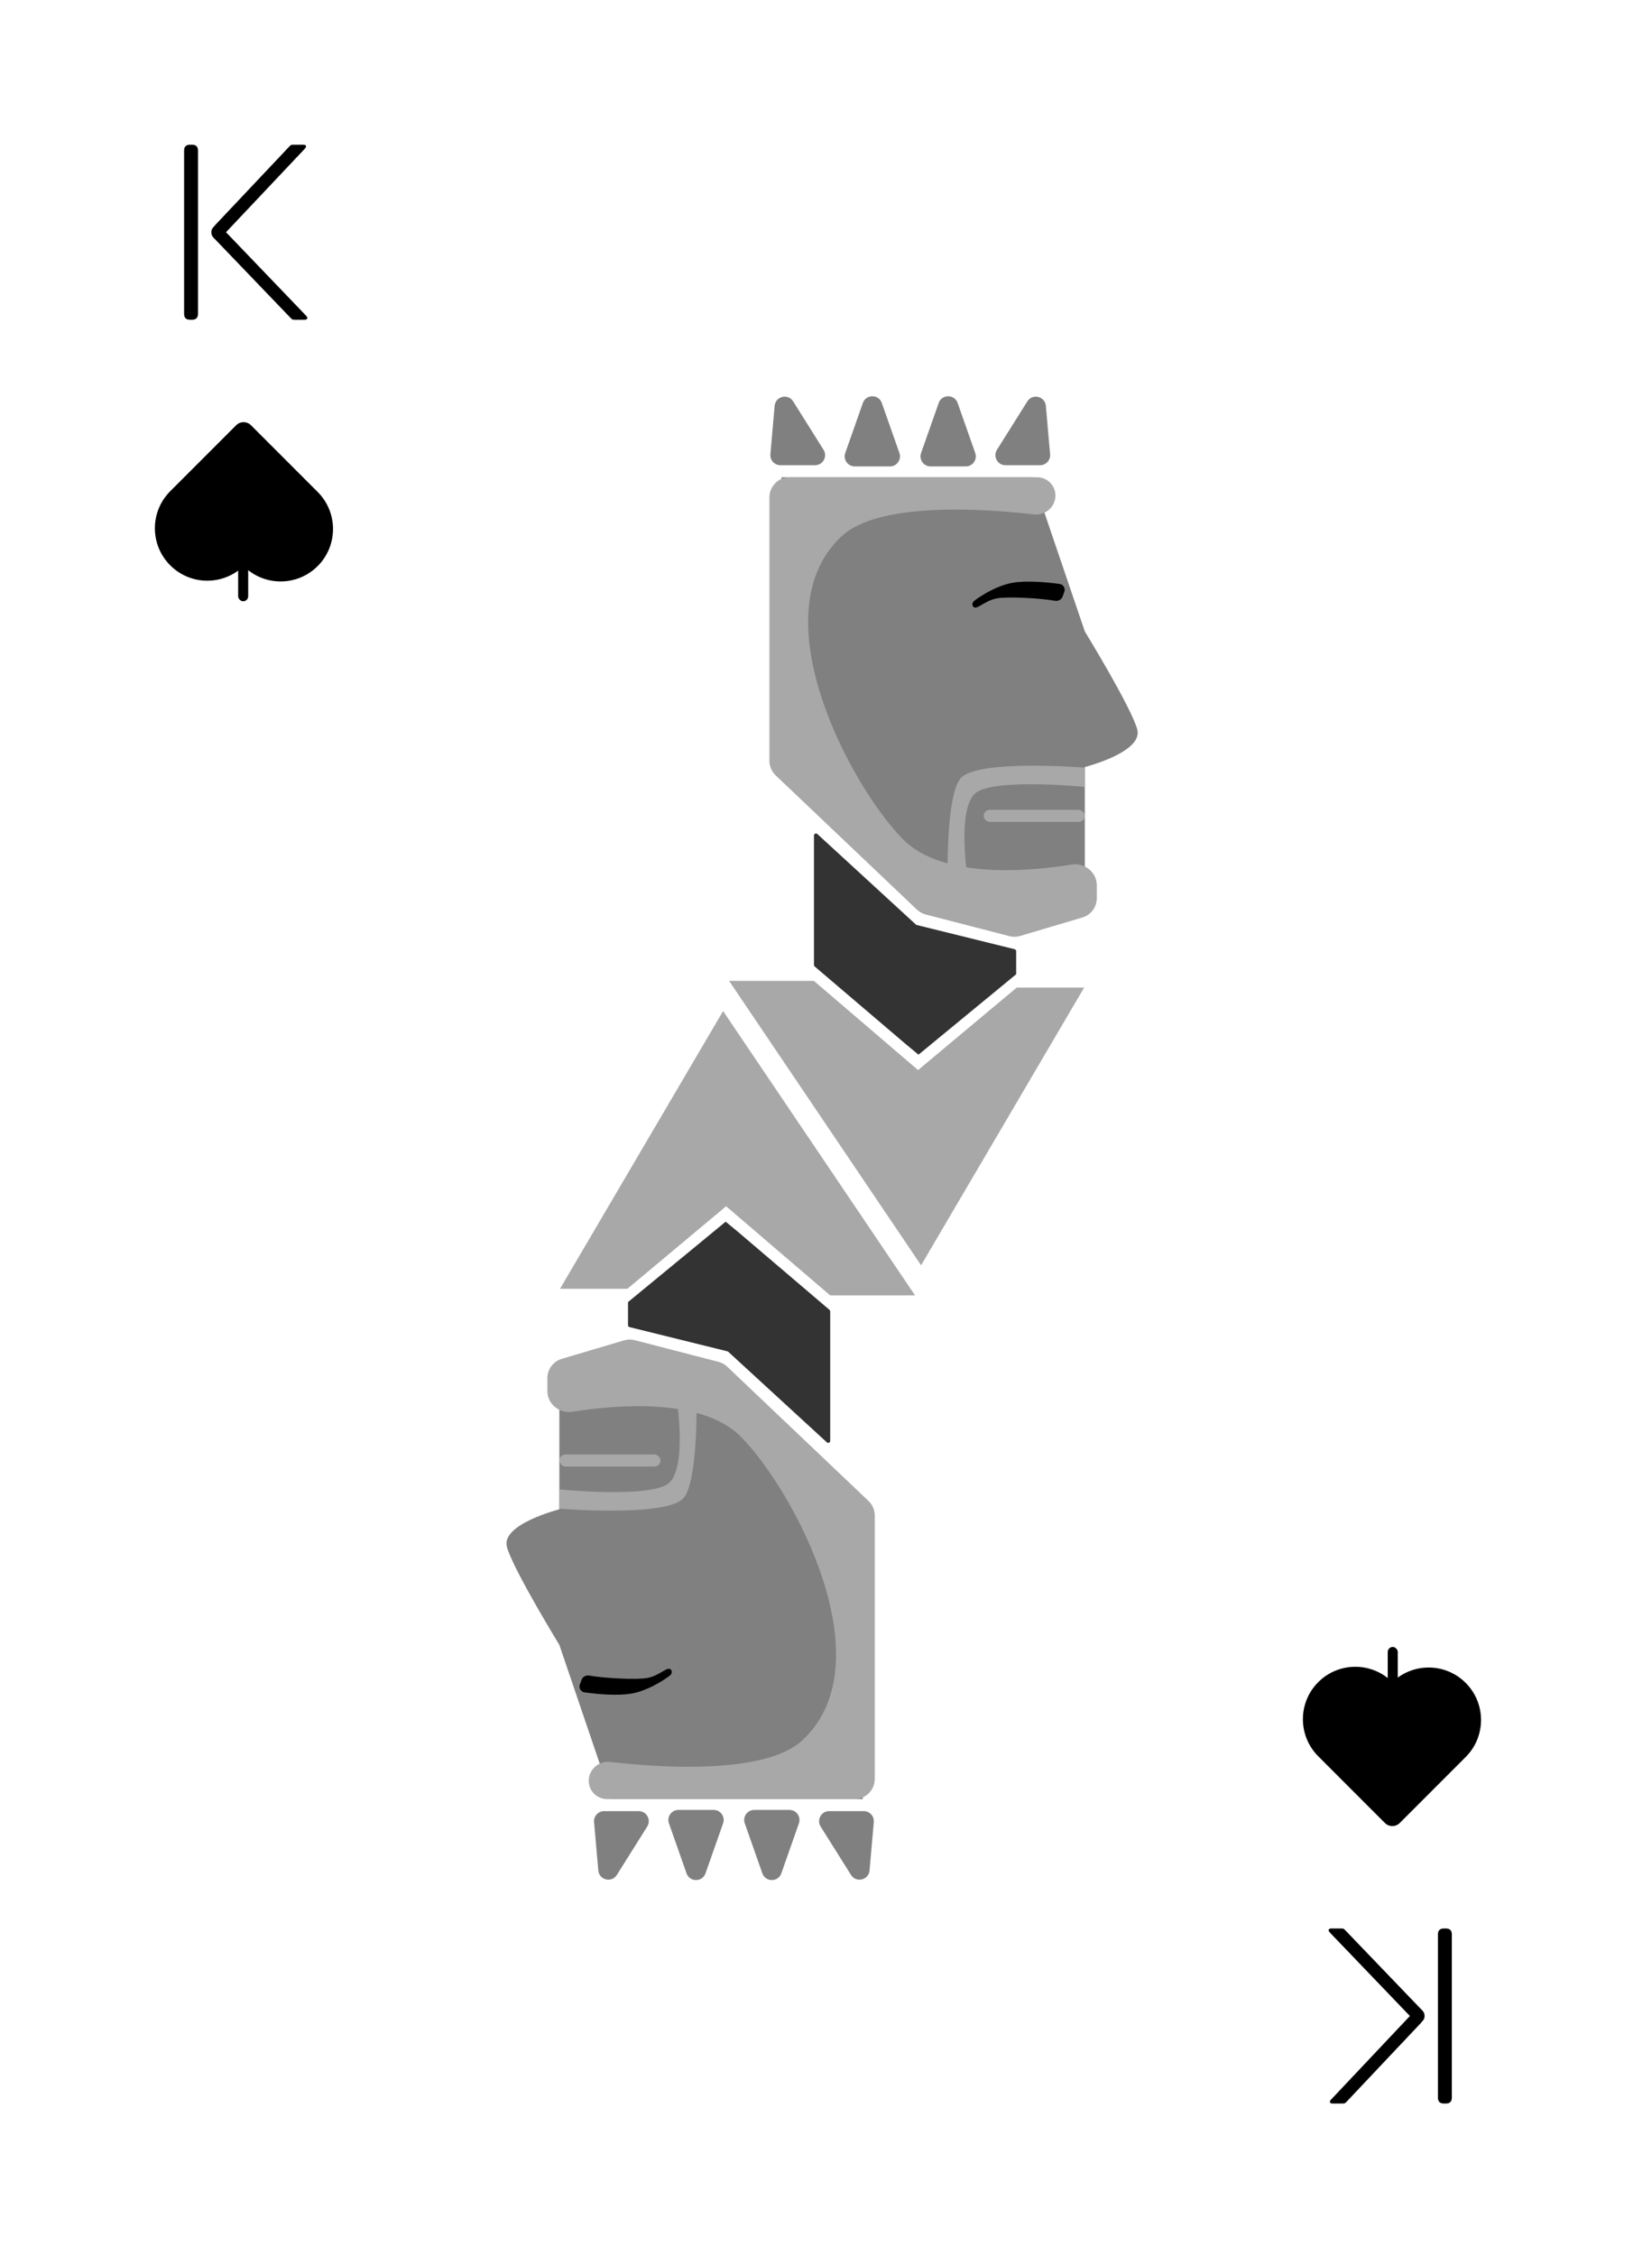 <svg width="822" height="1122" viewBox="0 0 822 1122" fill="none" xmlns="http://www.w3.org/2000/svg">
<rect width="822" height="1122" rx="20" fill="white"/>
<g clip-path="url(#clip0_233_564)">
<path d="M94.544 159C92.581 159 91.6 158.019 91.6 156.056V74.904C91.6 72.941 92.581 71.96 94.544 71.96H95.568C97.531 71.96 98.512 72.941 98.512 74.904V156.056C98.512 158.019 97.531 159 95.568 159H94.544ZM146.768 159C146.171 159 145.744 158.957 145.488 158.872C145.317 158.787 145.061 158.573 144.72 158.232L107.216 119.192C107.045 119.021 106.747 118.723 106.32 118.296C105.893 117.784 105.595 117.357 105.424 117.016C105.253 116.589 105.168 116.077 105.168 115.48C105.168 114.797 105.296 114.243 105.552 113.816C105.808 113.389 106.107 113.005 106.448 112.664C106.789 112.237 107.045 111.939 107.216 111.768L144.08 72.728C144.421 72.387 144.677 72.173 144.848 72.088C145.104 72.003 145.531 71.96 146.128 71.96H150.992C151.845 71.96 152.272 72.259 152.272 72.856C152.272 73.197 151.973 73.667 151.376 74.264L112.464 115.48L152.016 156.696C152.613 157.293 152.912 157.763 152.912 158.104C152.912 158.701 152.485 159 151.632 159H146.768Z" fill="black"/>
<path d="M121.202 281.503C131.382 291.683 147.887 291.683 158.067 281.503C168.247 271.323 168.247 254.818 158.067 244.638L124.888 211.459C122.852 209.423 119.551 209.423 117.515 211.459L84.336 244.638L84.34 244.641C74.526 254.848 74.648 271.077 84.705 281.134C94.762 291.191 110.992 291.313 121.198 281.499L121.202 281.503Z" fill="black"/>
<rect x="118.5" y="266" width="5" height="33" rx="2.5" fill="black"/>
<path d="M719.456 959C721.419 959 722.4 959.981 722.4 961.944V1043.1C722.4 1045.06 721.419 1046.04 719.456 1046.04H718.432C716.469 1046.04 715.488 1045.06 715.488 1043.1V961.944C715.488 959.981 716.469 959 718.432 959H719.456ZM667.232 959C667.829 959 668.256 959.043 668.512 959.128C668.683 959.213 668.939 959.427 669.28 959.768L706.784 998.808C706.955 998.979 707.253 999.277 707.68 999.704C708.107 1000.22 708.405 1000.64 708.576 1000.98C708.747 1001.41 708.832 1001.92 708.832 1002.52C708.832 1003.2 708.704 1003.76 708.448 1004.18C708.192 1004.61 707.893 1004.99 707.552 1005.34C707.211 1005.76 706.955 1006.06 706.784 1006.23L669.92 1045.27C669.579 1045.61 669.323 1045.83 669.152 1045.91C668.896 1046 668.469 1046.04 667.872 1046.04H663.008C662.155 1046.04 661.728 1045.74 661.728 1045.14C661.728 1044.8 662.027 1044.33 662.624 1043.74L701.536 1002.52L661.984 961.304C661.387 960.707 661.088 960.237 661.088 959.896C661.088 959.299 661.515 959 662.368 959H667.232Z" fill="black"/>
<path d="M692.798 836.497C682.618 826.317 666.113 826.317 655.933 836.497C645.753 846.677 645.753 863.182 655.933 873.362L689.112 906.541C691.148 908.577 694.449 908.577 696.485 906.541L729.664 873.362L729.66 873.359C739.474 863.152 739.352 846.923 729.295 836.866C719.238 826.809 703.008 826.687 692.802 836.501L692.798 836.497Z" fill="black"/>
<rect x="695.5" y="852" width="5" height="33" rx="2.5" transform="rotate(-180 695.5 852)" fill="black"/>
</g>
<path fill-rule="evenodd" clip-rule="evenodd" d="M413.096 652.137V716.509C413.096 717.379 412.061 717.834 411.42 717.245L362.38 672.22C362.257 672.107 362.107 672.026 361.944 671.986L313.246 659.952C312.8 659.841 312.486 659.441 312.486 658.981V647.5L361.079 607.524L367.213 612.587L412.745 651.375C412.968 651.565 413.096 651.844 413.096 652.137Z" fill="#333333"/>
<path d="M304.403 894.648H429.266V795.5L352.873 683.133H278.325V750.553C278.325 750.553 249.036 757.956 252.246 769.325C255.455 780.694 278.325 817.974 278.325 817.974L304.403 894.648Z" fill="#808080"/>
<path d="M306.925 932.379C304.376 936.438 298.129 934.932 297.71 930.157L295.596 906.077C295.339 903.154 297.643 900.64 300.577 900.64H317.814C321.746 900.64 324.14 904.969 322.048 908.299L306.925 932.379Z" fill="#808080"/>
<path d="M423.448 932.379C425.997 936.438 432.244 934.932 432.663 930.157L434.777 906.077C435.034 903.154 432.73 900.64 429.796 900.64H412.559C408.627 900.64 406.233 904.969 408.324 908.299L423.448 932.379Z" fill="#808080"/>
<path d="M388.767 931.581C387.2 936.034 380.902 936.034 379.335 931.581L370.577 906.701C369.432 903.448 371.845 900.04 375.293 900.04H392.809C396.257 900.04 398.67 903.448 397.525 906.701L388.767 931.581Z" fill="#808080"/>
<path d="M351.038 931.581C349.471 936.034 343.173 936.034 341.606 931.581L332.848 906.701C331.703 903.448 334.116 900.04 337.564 900.04H355.08C358.528 900.04 360.941 903.448 359.796 906.701L351.038 931.581Z" fill="#808080"/>
<path d="M399.202 865.444C380.613 882.618 328.318 879.012 303.564 876.174C297.17 875.441 291.766 881.227 293.154 887.512C294.074 891.68 297.769 894.648 302.037 894.648H425.254C430.777 894.648 435.254 890.171 435.254 884.648V753.637C435.254 750.896 434.129 748.275 432.141 746.387L361.87 679.642C360.638 678.472 359.129 677.635 357.485 677.21L315.837 666.45C314.079 665.996 312.231 666.029 310.491 666.545L279.517 675.735C275.273 676.995 272.362 680.895 272.362 685.322V691.741C272.362 698.21 278.408 703.074 284.794 702.047C306.111 698.62 349.224 694.715 368.78 714.59C395.309 741.554 440.781 827.033 399.202 865.444Z" fill="#A8A8A8"/>
<rect x="328.655" y="729.271" width="50.305" height="5.992" rx="2.996" transform="rotate(-180 328.655 729.271)" fill="#A8A8A8"/>
<path d="M278.35 740.655V750.242C278.35 750.242 330.596 754.49 339.831 745.27C347.263 737.851 346.607 697.513 346.607 697.513H336.942C336.942 697.513 341.678 729.465 332.97 737.368C324.263 745.27 278.35 740.655 278.35 740.655Z" fill="#A8A8A8"/>
<path d="M361.294 599.844L413.096 644.185H455.316L359.797 502.775L278.65 640.889H312.186L361.294 599.844Z" fill="#A8A8A8"/>
<path d="M314.534 842.123C321.873 840.763 329.317 836.219 333.188 833.344C334.062 832.694 334.588 831.526 334.035 830.587C332.459 827.911 328.691 833.201 322.068 834.429C316.821 835.402 300.742 834.558 293.178 833.233C291.584 832.954 289.923 833.799 289.376 835.322L288.526 837.687C287.899 839.432 288.986 841.318 290.822 841.579C297.327 842.503 307.615 843.407 314.534 842.123Z" fill="black"/>
<path fill-rule="evenodd" clip-rule="evenodd" d="M405.011 479.843V415.471C405.011 414.601 406.046 414.146 406.688 414.735L455.727 459.76C455.851 459.873 456.001 459.954 456.163 459.994L504.861 472.028C505.308 472.138 505.621 472.539 505.621 472.999V484.48L457.028 524.456L450.895 519.393L405.363 480.605C405.14 480.415 405.011 480.136 405.011 479.843Z" fill="#333333"/>
<path d="M513.704 237.332H388.842V336.48L465.234 448.847H539.783V381.427C539.783 381.427 569.071 374.024 565.862 362.655C562.652 351.286 539.783 314.006 539.783 314.006L513.704 237.332Z" fill="#808080"/>
<path d="M511.182 199.601C513.731 195.542 519.978 197.048 520.397 201.823L522.511 225.903C522.768 228.826 520.465 231.34 517.531 231.34H500.293C496.361 231.34 493.968 227.011 496.059 223.681L511.182 199.601Z" fill="#808080"/>
<path d="M394.659 199.601C392.11 195.542 385.864 197.048 385.444 201.823L383.33 225.903C383.074 228.826 385.377 231.34 388.311 231.34H405.549C409.481 231.34 411.874 227.011 409.783 223.681L394.659 199.601Z" fill="#808080"/>
<path d="M429.34 200.399C430.908 195.946 437.205 195.946 438.773 200.399L447.531 225.279C448.675 228.532 446.262 231.94 442.814 231.94H425.299C421.851 231.94 419.438 228.532 420.582 225.279L429.34 200.399Z" fill="#808080"/>
<path d="M467.069 200.399C468.636 195.946 474.934 195.946 476.502 200.399L485.259 225.279C486.404 228.532 483.991 231.94 480.543 231.94H463.028C459.58 231.94 457.166 228.532 458.311 225.279L467.069 200.399Z" fill="#808080"/>
<path d="M418.905 266.535C437.494 249.362 489.789 252.968 514.543 255.806C520.938 256.539 526.341 250.753 524.953 244.468C524.033 240.3 520.338 237.332 516.07 237.332H392.853C387.33 237.332 382.853 241.809 382.853 247.332V378.343C382.853 381.084 383.979 383.705 385.966 385.593L456.237 452.338C457.469 453.508 458.978 454.345 460.623 454.769L502.271 465.53C504.028 465.984 505.876 465.951 507.617 465.435L538.59 456.245C542.835 454.985 545.746 451.085 545.746 446.658V440.239C545.746 433.77 539.7 428.906 533.313 429.933C511.996 433.36 468.883 437.265 449.328 417.39C422.798 390.426 377.327 304.947 418.905 266.535Z" fill="#A8A8A8"/>
<rect x="489.452" y="402.709" width="50.305" height="5.992" rx="2.996" fill="#A8A8A8"/>
<path d="M539.757 391.325V381.738C539.757 381.738 487.512 377.49 478.276 386.709C470.844 394.129 471.501 434.467 471.501 434.467H481.165C481.165 434.467 476.429 402.515 485.137 394.612C493.844 386.709 539.757 391.325 539.757 391.325Z" fill="#A8A8A8"/>
<path d="M456.814 532.135L405.011 487.795H362.791L458.311 629.205L539.458 491.09H505.921L456.814 532.135Z" fill="#A8A8A8"/>
<path d="M503.573 289.857C496.234 291.217 488.79 295.761 484.92 298.636C484.045 299.286 483.519 300.454 484.072 301.393C485.649 304.069 489.416 298.779 496.04 297.551C501.287 296.578 517.365 297.422 524.929 298.747C526.523 299.026 528.185 298.181 528.732 296.658L529.581 294.293C530.208 292.548 529.121 290.662 527.285 290.401C520.781 289.477 510.492 288.573 503.573 289.857Z" fill="black"/>
<defs>
<clipPath id="clip0_233_564">
<rect width="722" height="1022" fill="white" transform="translate(46 48)"/>
</clipPath>
</defs>
</svg>
